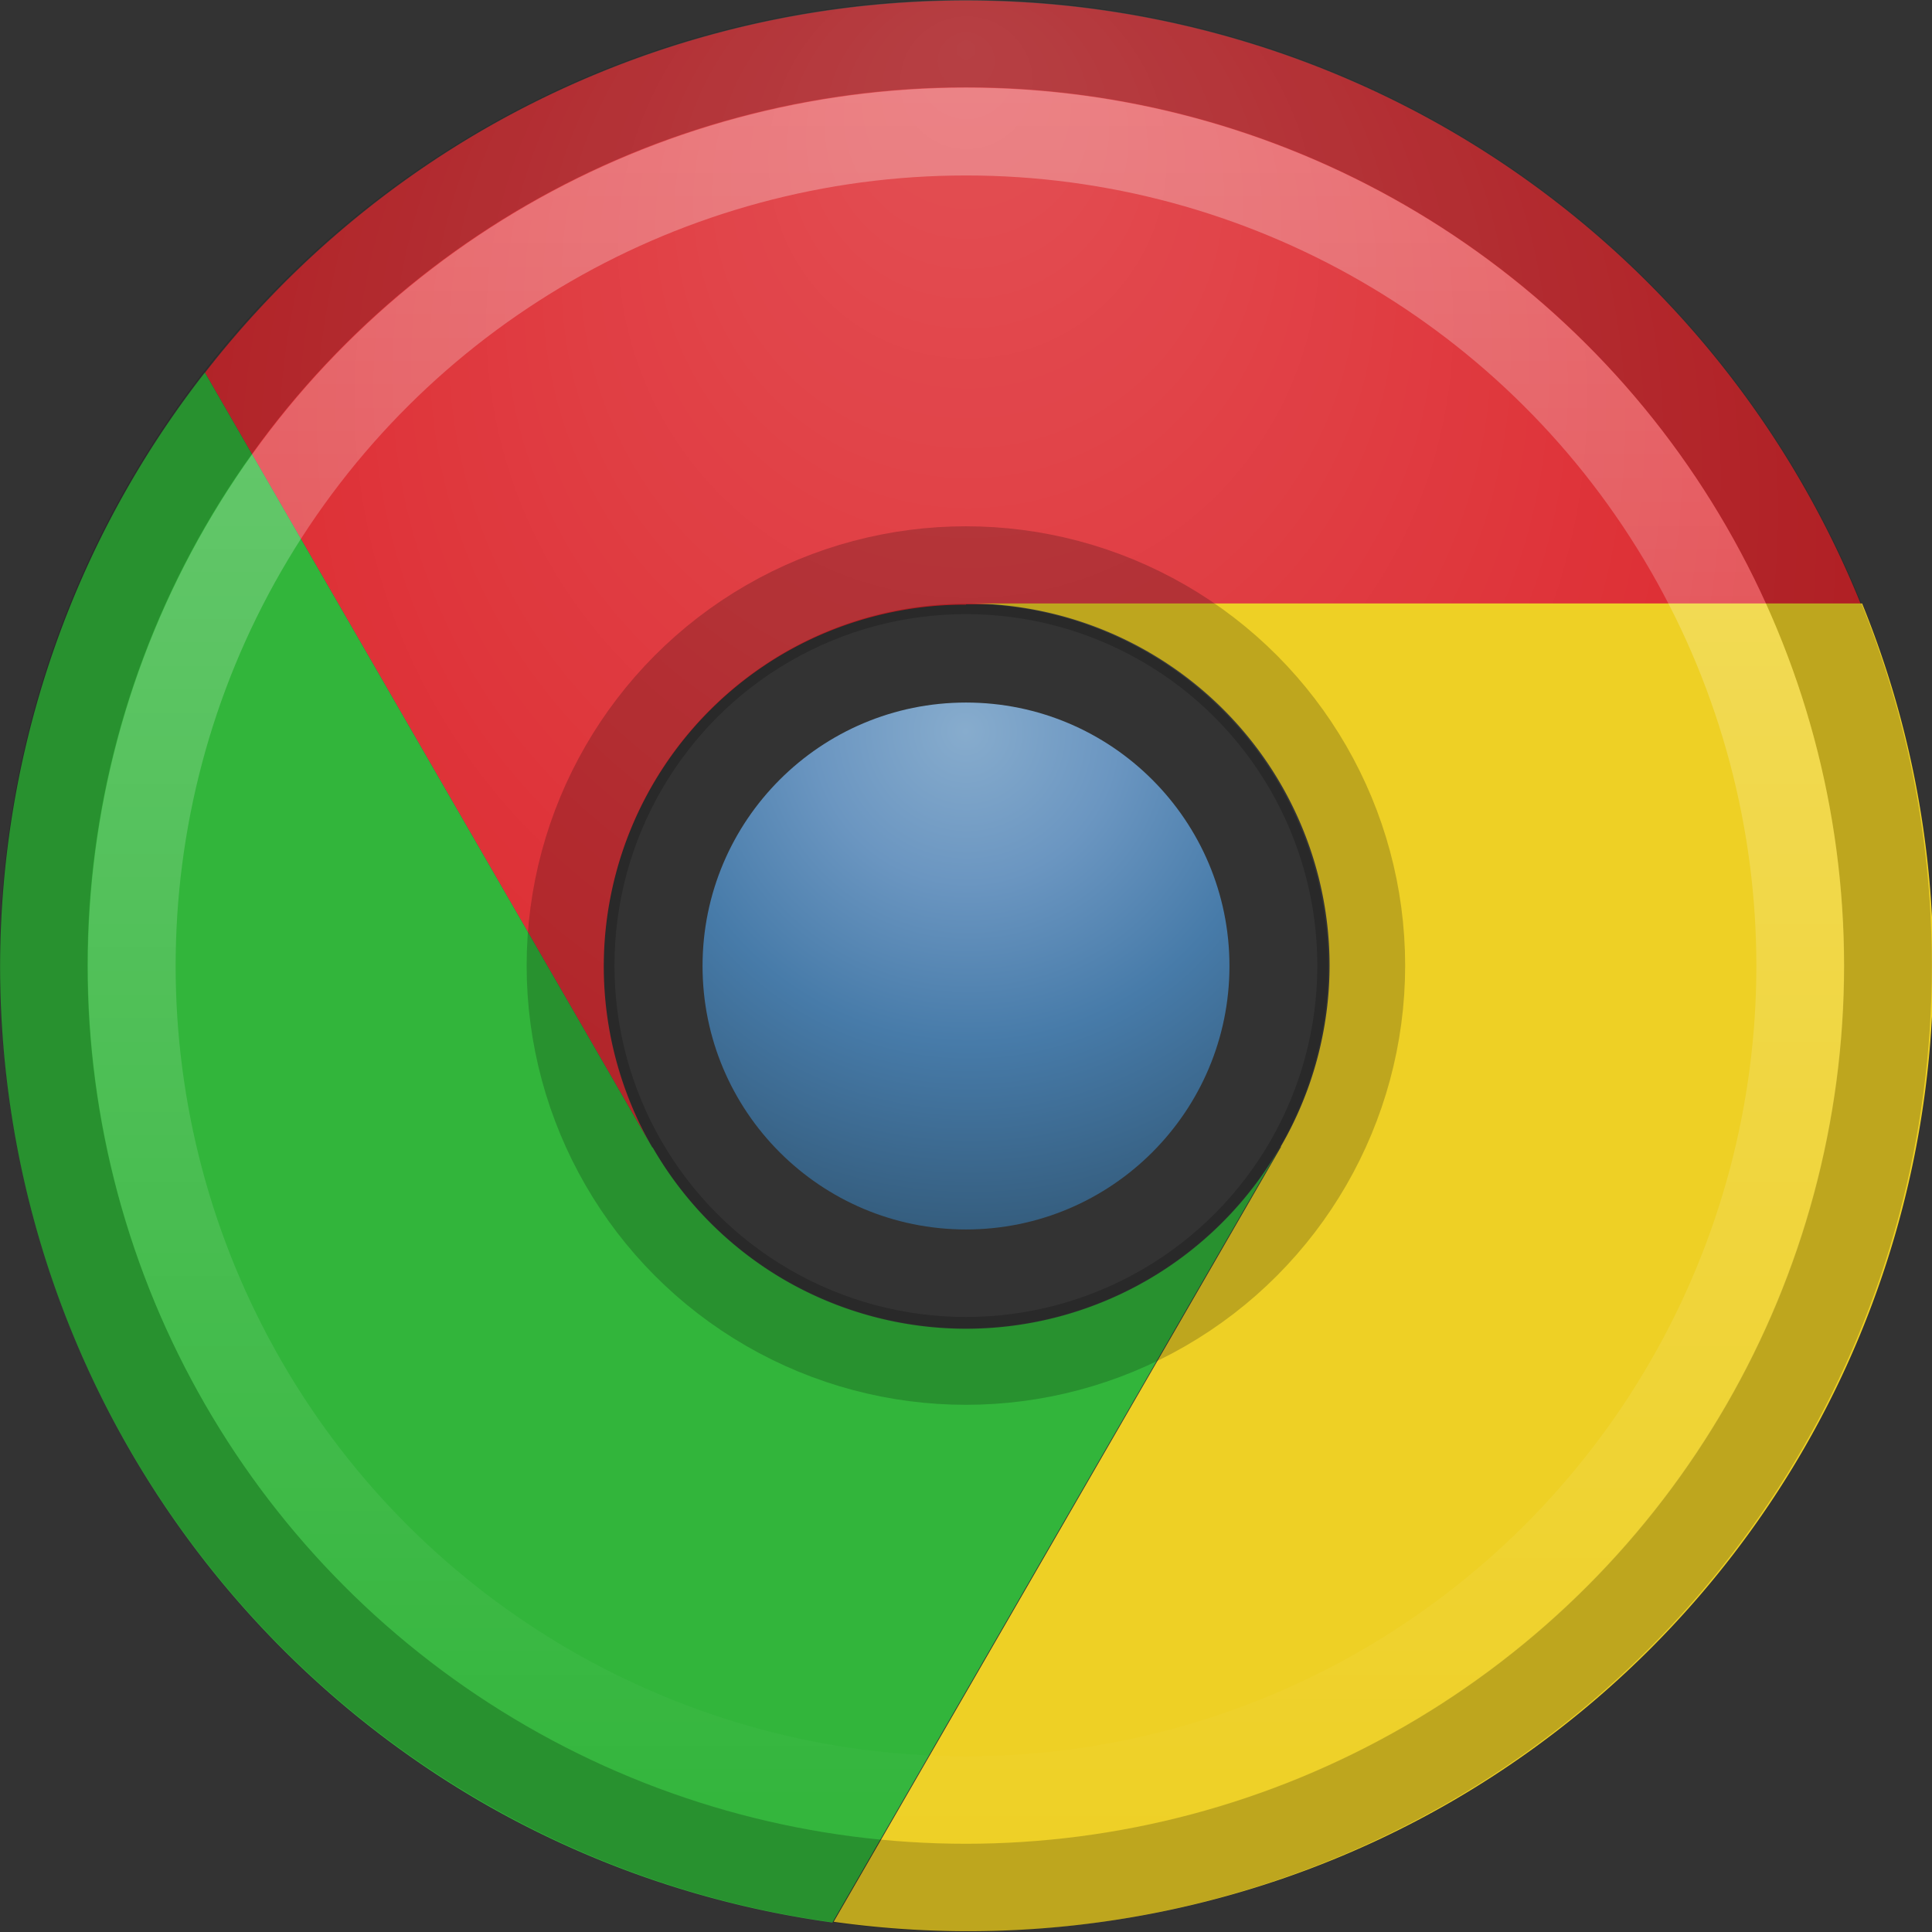 <?xml version="1.0" encoding="UTF-8" standalone="no"?>
<svg
   xmlns:dc="http://purl.org/dc/elements/1.1/"
   xmlns:cc="http://creativecommons.org/ns#"
   xmlns:rdf="http://www.w3.org/1999/02/22-rdf-syntax-ns#"
   xmlns:svg="http://www.w3.org/2000/svg"
   xmlns="http://www.w3.org/2000/svg"
   xmlns:xlink="http://www.w3.org/1999/xlink"
   width="22"
   height="22"
   id="svg4063"
   version="1.1">
  <rect width="100%" height="100%" fill="#333333" stroke="none"/>
  <defs
     id="defs4065">
    <linearGradient
       id="linearGradient4029-0-2-6">
      <stop
         style="stop-color:#87accd;stop-opacity:1;"
         offset="0"
         id="stop4031-7-8-6" />
      <stop
         id="stop4062-3-8-5-3"
         offset="0.287"
         style="stop-color:#6b96c1;stop-opacity:1;" />
      <stop
         id="stop4060-0-2-4-7"
         offset="0.591"
         style="stop-color:#477ba9;stop-opacity:1;" />
      <stop
         style="stop-color:#325978;stop-opacity:1;"
         offset="1"
         id="stop4033-0-3-1" />
    </linearGradient>
    <linearGradient
       id="linearGradient4516">
      <stop
         style="stop-color:#ffffff;stop-opacity:1"
         offset="0"
         id="stop4518" />
      <stop
         style="stop-color:#ffffff;stop-opacity:0"
         offset="1"
         id="stop4520" />
    </linearGradient>
    <radialGradient
       gradientTransform="matrix(-0.076,0.083,-0.084,-0.077,166.769,140.013)"
       gradientUnits="userSpaceOnUse"
       r="53.036"
       fy="37.306"
       fx="47.917"
       cy="37.306"
       cx="47.917"
       id="radialGradient4058-9-2-8-0-2-9-1"
       xlink:href="#linearGradient4029-0-2-6" />
    <radialGradient
       gradientTransform="matrix(1.375,0,0,1.375,149,132.791)"
       gradientUnits="userSpaceOnUse"
       r="8"
       fy="0.375"
       fx="8"
       cy="5"
       cx="8.062"
       id="radialGradient4640-8"
       xlink:href="#linearGradient4516" />
    <linearGradient
       gradientTransform="matrix(1.461,0,0,1.461,606.849,-324.639)"
       gradientUnits="userSpaceOnUse"
       y2="112.667"
       x2="-309.86"
       y1="112.667"
       x1="-323.863"
       id="linearGradient4522-2"
       xlink:href="#linearGradient4516" />
  </defs>
  <g
     id="g4441"
     transform="translate(-149,-132.791)">
    <circle
       cy="143.791"
       cx="160"
       style="color:#000000;display:inline;overflow:visible;visibility:visible;fill:url(#radialGradient4058-9-2-8-0-2-9-1);fill-opacity:1;fill-rule:nonzero;stroke:none;stroke-width:1;stroke-miterlimit:4;stroke-dasharray:none;stroke-opacity:1;marker:none;enable-background:accumulate"
       id="path3094-9-1-9-7-8-0-2"
       r="3" />
    <path
       style="opacity:1;fill:#dc242a;fill-opacity:1;stroke:none;stroke-width:1;stroke-linecap:square;stroke-linejoin:miter;stroke-miterlimit:4;stroke-dasharray:none;stroke-opacity:1"
       d="m 156.428,145.859 a 4.125,4.125 0 0 1 1.51,-5.635 4.125,4.125 0 0 1 2.062,-0.548 l 9.5e-4,-0.004 10.189,-4.2e-4 a 11,11 0 0 0 -4.69,-5.401 11,11 0 0 0 -10.999,-3.2e-4 11,11 0 0 0 -3.167,2.765 l 5.094,8.824 z"
       id="path4226-0" />
    <path
       style="opacity:0.2;fill:url(#radialGradient4640-8);fill-opacity:1;stroke:none;stroke-width:1;stroke-linecap:square;stroke-linejoin:miter;stroke-miterlimit:4;stroke-dasharray:none;stroke-opacity:0"
       d="m 160,132.791 a 11,11 0 0 0 -11,11 11,11 0 0 0 11,11 11,11 0 0 0 11,-11 11,11 0 0 0 -11,-11 z m 0,6.875 a 4.125,4.125 0 0 1 4.125,4.125 4.125,4.125 0 0 1 -4.125,4.125 4.125,4.125 0 0 1 -4.125,-4.125 4.125,4.125 0 0 1 4.125,-4.125 z"
       id="path4607" />
    <g
       id="g4362"
       transform="matrix(1.375,0,0,1.375,-191.989,-156.067)">
      <path
         id="path4226"
         transform="translate(232.003,210.076)"
         d="m 24,5 a 3,3 0 0 1 3,3 3,3 0 0 1 -0.404,1.498 l 0.002,0.002 -3.705,6.418 A 8,8 0 0 0 28,14.928 8,8 0 0 0 32,8 8,8 0 0 0 31.41,5 L 24,5 Z"
         style="opacity:1;fill:#eed025;fill-opacity:1;stroke:none;stroke-width:1;stroke-linecap:square;stroke-linejoin:miter;stroke-miterlimit:4;stroke-dasharray:none;stroke-opacity:1" />
    </g>
    <path
       style="opacity:1;fill:#32b53b;fill-opacity:1;stroke:none;stroke-width:1;stroke-linecap:square;stroke-linejoin:miter;stroke-miterlimit:4;stroke-dasharray:none;stroke-opacity:1"
       d="m 163.573,145.859 a 4.125,4.125 0 0 1 -5.635,1.51 4.125,4.125 0 0 1 -1.506,-1.512 l -0.004,0.001 -5.095,-8.825 a 11.001,11 88.996 0 0 -2.332,6.763 11.001,11 88.996 0 0 5.5,9.527 11.001,11 88.996 0 0 3.978,1.36 l 5.095,-8.825 z"
       id="path4226-0-4" />
    <ellipse
       style="opacity:0.2;fill:none;fill-opacity:1;stroke:#000000;stroke-width:1;stroke-linecap:square;stroke-linejoin:miter;stroke-miterlimit:4;stroke-dasharray:none;stroke-opacity:1"
       id="path4360-6"
       cx="-204.526"
       cy="66.668"
       transform="matrix(-0.5,-0.866,0.866,-0.5,0,0)"
       rx="10.501"
       ry="10.501" />
    <ellipse
       style="opacity:0.2;fill:none;fill-opacity:1;stroke:#000000;stroke-width:1;stroke-linecap:square;stroke-linejoin:miter;stroke-miterlimit:4;stroke-dasharray:none;stroke-opacity:1"
       id="path4360-6-4"
       cx="-204.527"
       cy="66.669"
       transform="matrix(-0.5,-0.866,0.866,-0.5,0,0)"
       rx="4.502"
       ry="4.502" />
    <ellipse
       style="opacity:0.3;fill:none;fill-opacity:1;stroke:url(#linearGradient4522-2);stroke-width:1;stroke-linecap:square;stroke-linejoin:miter;stroke-miterlimit:4;stroke-dasharray:none;stroke-opacity:1"
       id="path4360-6-43"
       cx="143.79"
       cy="-160"
       transform="matrix(0,1,-1,0,0,0)"
       rx="9.501"
       ry="9.5" />
  </g>
</svg>
